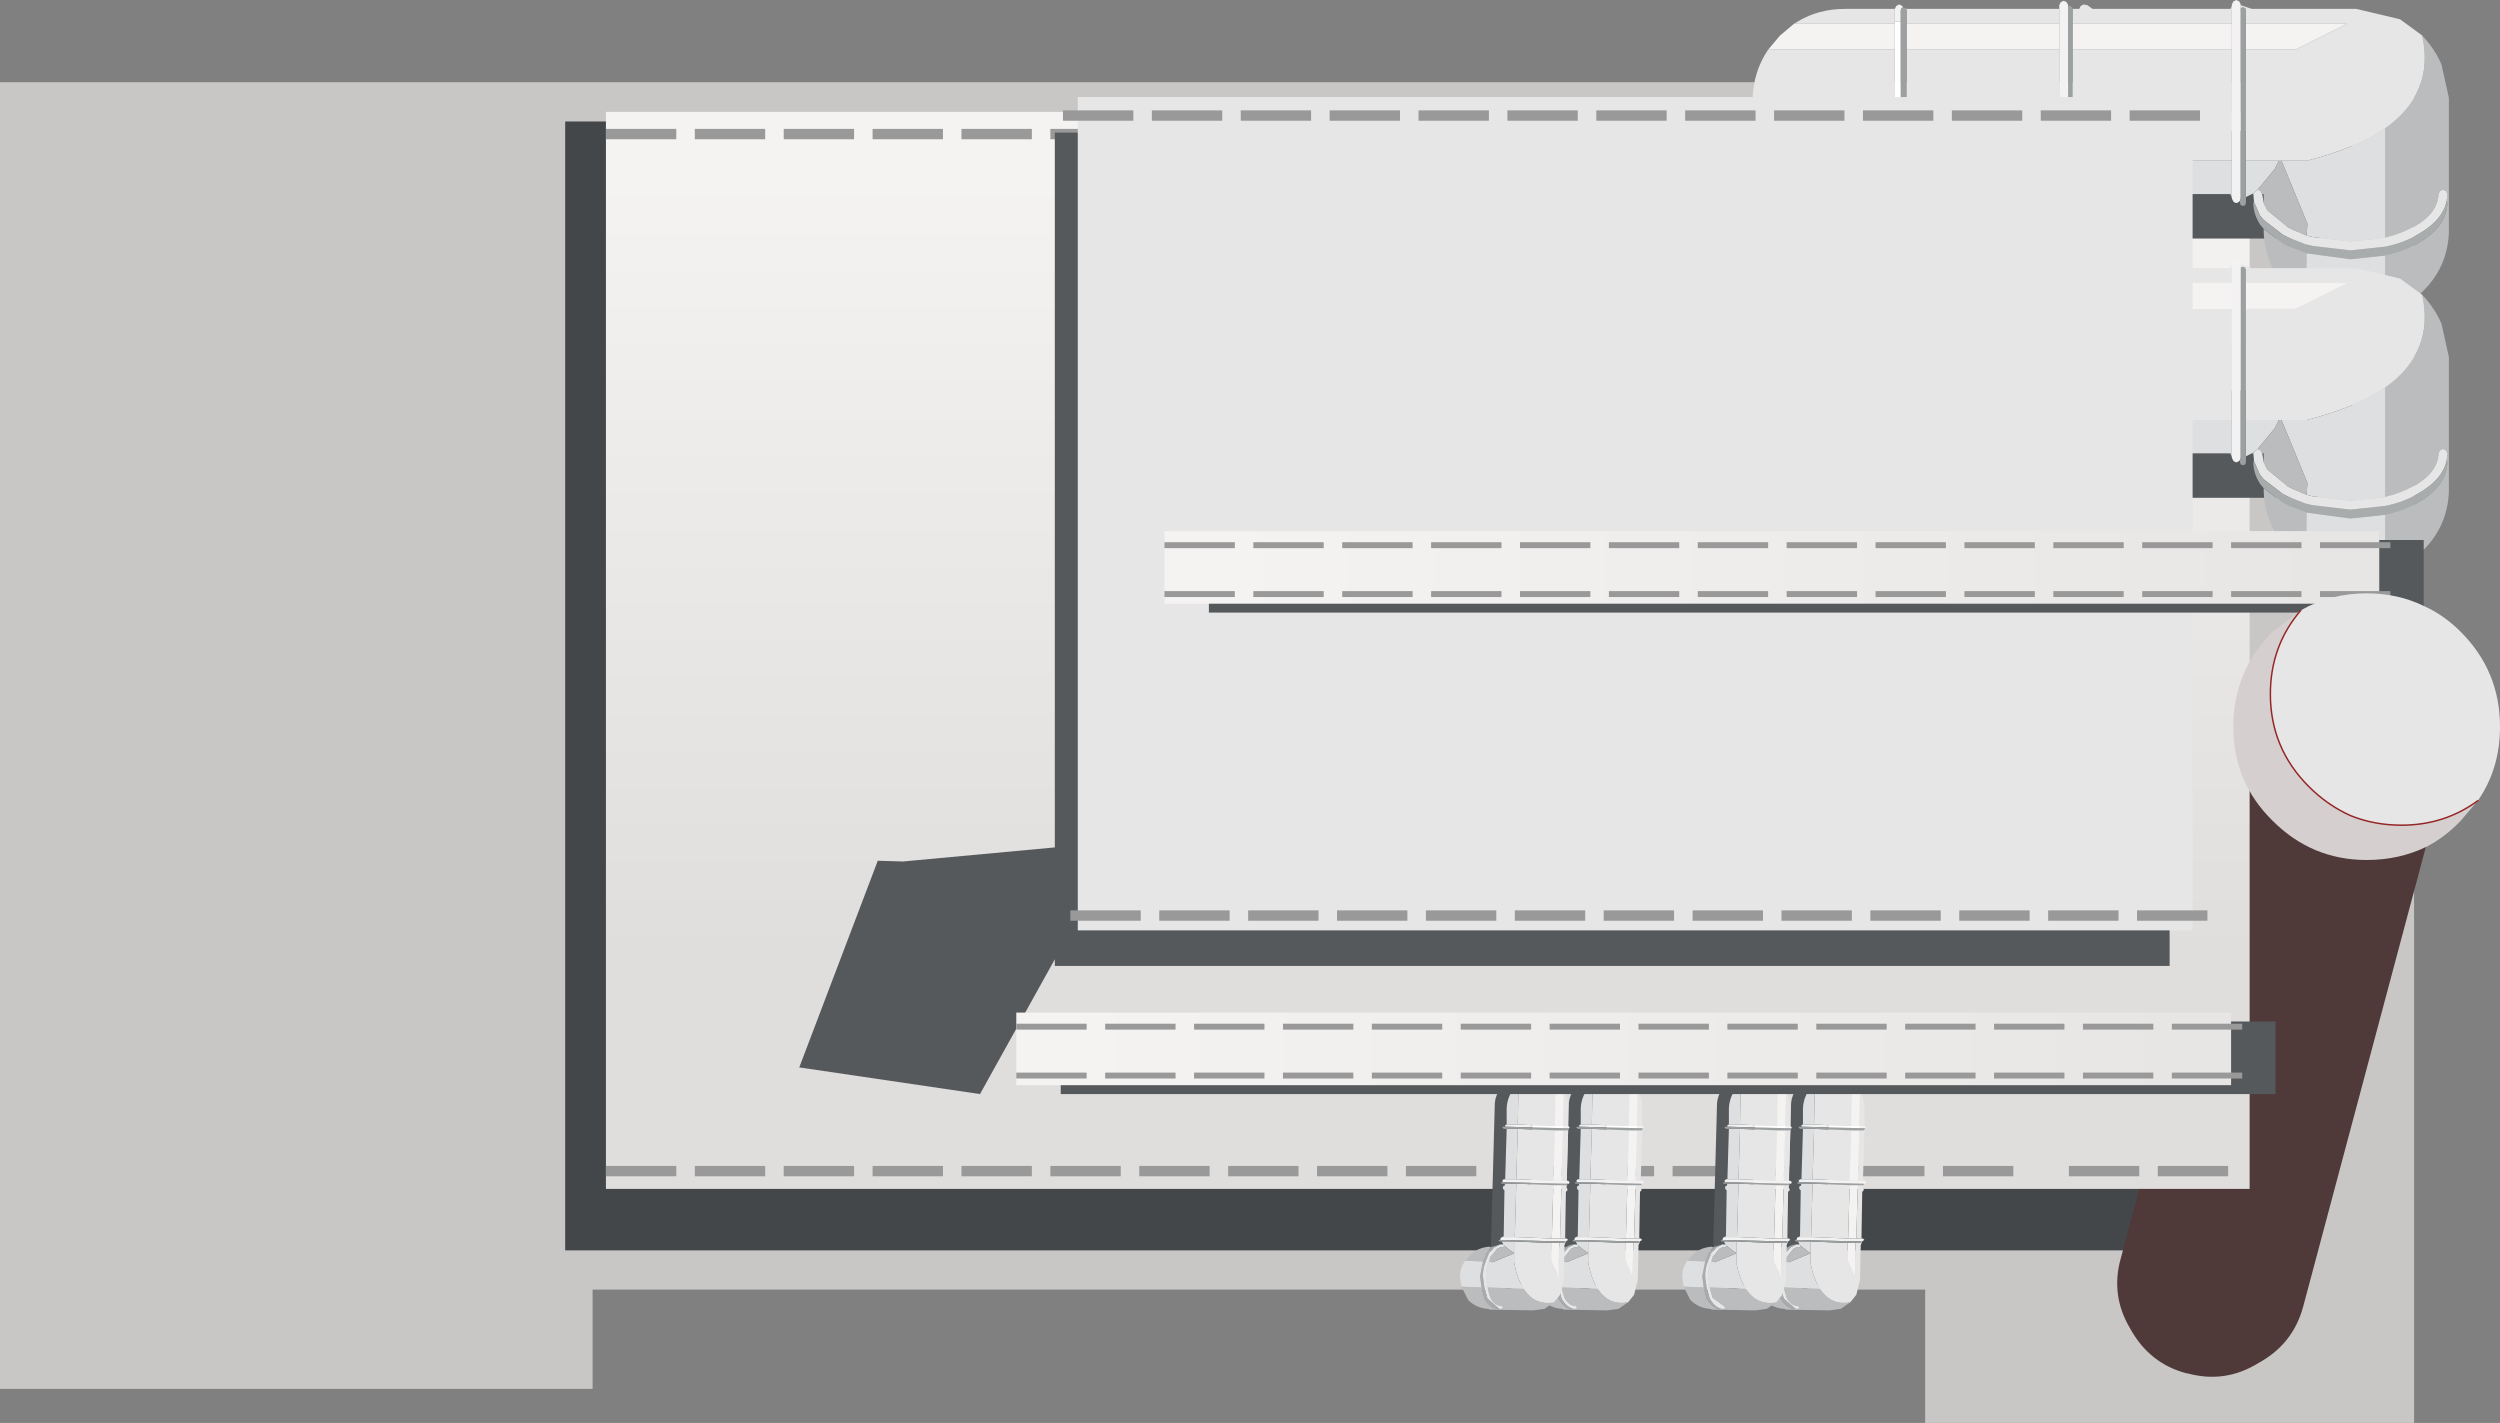 <?xml version="1.0" encoding="UTF-8" standalone="no"?>
<svg xmlns:ffdec="https://www.free-decompiler.com/flash" xmlns:xlink="http://www.w3.org/1999/xlink" ffdec:objectType="shape" height="96.05px" width="168.75px" xmlns="http://www.w3.org/2000/svg">
  <rect width="100%" height="100%" fill="#808080" stroke="none"/>
  <g transform="matrix(1.0, 0.0, 0.0, 1.0, 84.0, 61.25)">
    <path d="M-44.0 25.8 L-44.0 32.5 -84.0 32.5 -84.0 -55.7 78.95 -55.7 78.95 34.8 45.95 34.8 45.95 25.8 -44.0 25.8 M52.65 3.95 Q51.5 2.8 49.85 2.8 48.2 2.8 47.0 3.95 45.85 5.15 45.85 6.8 L45.85 16.7 Q45.85 18.35 47.0 19.5 48.2 20.7 49.85 20.7 51.5 20.7 52.65 19.5 53.85 18.35 53.85 16.7 L53.85 6.8 Q53.85 5.15 52.65 3.95" fill="#c9c6c6" fill-rule="evenodd" stroke="none"/>
    <path d="M52.65 3.95 Q53.85 5.15 53.85 6.8 L53.85 16.7 Q53.85 18.35 52.65 19.5 51.5 20.7 49.85 20.7 48.2 20.7 47.0 19.5 45.85 18.35 45.85 16.7 L45.85 6.8 Q45.85 5.15 47.0 3.95 48.2 2.8 49.85 2.8 51.5 2.8 52.65 3.95" fill="#55595c" fill-rule="evenodd" stroke="none"/>
    <path d="M52.65 3.95 Q51.5 2.8 49.85 2.8 48.2 2.8 47.0 3.95 45.85 5.15 45.85 6.8 L45.85 16.7 Q45.85 18.35 47.0 19.5 48.2 20.7 49.85 20.7 51.5 20.7 52.65 19.5 53.85 18.35 53.85 16.7 L53.85 6.8 Q53.85 5.15 52.65 3.95 Z" fill="none" stroke="#00ff00" stroke-linecap="round" stroke-linejoin="round" stroke-width="0.4"/>
    <path d="M-45.85 -53.05 L63.35 -53.05 63.35 23.15 -45.85 23.15 -45.85 -53.05" fill="#44474a" fill-rule="evenodd" stroke="none"/>
    <path d="M76.05 -14.9 Q78.6 -14.2 79.9 -11.95 81.25 -9.65 80.55 -7.1 L71.45 27.0 Q70.75 29.5 68.45 30.75 66.2 32.15 63.65 31.45 L63.6 31.45 Q61.1 30.8 59.8 28.45 58.45 26.2 59.15 23.7 L68.25 -10.4 Q68.95 -12.95 71.25 -14.25 73.5 -15.55 76.0 -14.9 L76.05 -14.9" fill="#4f3939" fill-rule="evenodd" stroke="none"/>
    <path d="M67.85 -53.7 L67.85 19.0 -43.1 19.0 -43.1 -53.7 67.85 -53.7" fill="url(#gradient0)" fill-rule="evenodd" stroke="none"/>
    <path d="M39.65 18.15 L34.9 18.15 34.9 17.45 39.65 17.45 39.65 18.15" fill="#999999" fill-rule="evenodd" stroke="none"/>
    <path d="M33.65 18.15 L28.9 18.15 28.9 17.45 33.65 17.45 33.65 18.15" fill="#999999" fill-rule="evenodd" stroke="none"/>
    <path d="M27.65 18.15 L22.9 18.15 22.9 17.45 27.65 17.45 27.65 18.15" fill="#999999" fill-rule="evenodd" stroke="none"/>
    <path d="M21.65 18.15 L16.9 18.15 16.9 17.45 21.65 17.45 21.65 18.15" fill="#999999" fill-rule="evenodd" stroke="none"/>
    <path d="M15.65 18.15 L10.9 18.15 10.9 17.45 15.65 17.45 15.65 18.15" fill="#999999" fill-rule="evenodd" stroke="none"/>
    <path d="M9.65 18.15 L4.9 18.15 4.9 17.45 9.65 17.45 9.65 18.15" fill="#999999" fill-rule="evenodd" stroke="none"/>
    <path d="M3.65 18.15 L-1.1 18.15 -1.1 17.45 3.65 17.45 3.65 18.15" fill="#999999" fill-rule="evenodd" stroke="none"/>
    <path d="M-2.35 18.15 L-7.1 18.15 -7.1 17.45 -2.35 17.45 -2.35 18.15" fill="#999999" fill-rule="evenodd" stroke="none"/>
    <path d="M-8.35 18.15 L-13.1 18.15 -13.1 17.45 -8.35 17.45 -8.35 18.15" fill="#999999" fill-rule="evenodd" stroke="none"/>
    <path d="M-14.35 18.15 L-19.1 18.15 -19.1 17.45 -14.35 17.45 -14.35 18.15" fill="#999999" fill-rule="evenodd" stroke="none"/>
    <path d="M-20.35 18.15 L-25.1 18.15 -25.1 17.45 -20.35 17.45 -20.35 18.15" fill="#999999" fill-rule="evenodd" stroke="none"/>
    <path d="M-26.35 18.15 L-31.1 18.15 -31.1 17.45 -26.35 17.45 -26.35 18.15" fill="#999999" fill-rule="evenodd" stroke="none"/>
    <path d="M-32.35 18.15 L-37.1 18.15 -37.1 17.45 -32.35 17.45 -32.35 18.15" fill="#999999" fill-rule="evenodd" stroke="none"/>
    <path d="M-38.35 18.15 L-43.1 18.15 -43.1 17.45 -38.35 17.45 -38.35 18.15" fill="#999999" fill-rule="evenodd" stroke="none"/>
    <path d="M39.65 -51.85 L34.9 -51.85 34.9 -52.55 39.65 -52.55 39.65 -51.85" fill="#999999" fill-rule="evenodd" stroke="none"/>
    <path d="M33.65 -51.85 L28.9 -51.85 28.9 -52.55 33.65 -52.55 33.65 -51.85" fill="#999999" fill-rule="evenodd" stroke="none"/>
    <path d="M27.65 -51.85 L22.9 -51.85 22.9 -52.55 27.65 -52.55 27.65 -51.85" fill="#999999" fill-rule="evenodd" stroke="none"/>
    <path d="M21.65 -51.85 L16.9 -51.85 16.9 -52.55 21.65 -52.55 21.65 -51.85" fill="#999999" fill-rule="evenodd" stroke="none"/>
    <path d="M15.65 -51.85 L10.9 -51.85 10.9 -52.55 15.65 -52.55 15.65 -51.85" fill="#999999" fill-rule="evenodd" stroke="none"/>
    <path d="M9.65 -51.85 L4.9 -51.85 4.9 -52.55 9.65 -52.55 9.65 -51.85" fill="#999999" fill-rule="evenodd" stroke="none"/>
    <path d="M3.65 -51.85 L-1.1 -51.85 -1.1 -52.55 3.65 -52.55 3.65 -51.85" fill="#999999" fill-rule="evenodd" stroke="none"/>
    <path d="M-2.35 -51.85 L-7.1 -51.85 -7.1 -52.55 -2.35 -52.55 -2.35 -51.85" fill="#999999" fill-rule="evenodd" stroke="none"/>
    <path d="M-8.35 -51.85 L-13.1 -51.85 -13.1 -52.55 -8.35 -52.55 -8.35 -51.85" fill="#999999" fill-rule="evenodd" stroke="none"/>
    <path d="M-14.35 -51.85 L-19.1 -51.85 -19.1 -52.55 -14.35 -52.55 -14.35 -51.85" fill="#999999" fill-rule="evenodd" stroke="none"/>
    <path d="M-20.35 -51.85 L-25.1 -51.85 -25.1 -52.55 -20.35 -52.55 -20.35 -51.85" fill="#999999" fill-rule="evenodd" stroke="none"/>
    <path d="M-26.35 -51.85 L-31.1 -51.85 -31.1 -52.55 -26.35 -52.55 -26.35 -51.85" fill="#999999" fill-rule="evenodd" stroke="none"/>
    <path d="M-32.35 -51.85 L-37.1 -51.85 -37.1 -52.55 -32.35 -52.55 -32.35 -51.85" fill="#999999" fill-rule="evenodd" stroke="none"/>
    <path d="M-38.35 -51.85 L-43.1 -51.85 -43.1 -52.55 -38.35 -52.55 -38.35 -51.85" fill="#999999" fill-rule="evenodd" stroke="none"/>
    <path d="M66.4 -51.85 L61.65 -51.85 61.65 -52.55 66.4 -52.55 66.4 -51.85" fill="#999999" fill-rule="evenodd" stroke="none"/>
    <path d="M60.4 -51.85 L55.65 -51.85 55.65 -52.55 60.4 -52.55 60.4 -51.85" fill="#999999" fill-rule="evenodd" stroke="none"/>
    <path d="M51.9 -51.85 L47.15 -51.85 47.15 -52.55 51.9 -52.55 51.9 -51.85" fill="#999999" fill-rule="evenodd" stroke="none"/>
    <path d="M45.9 -51.85 L41.15 -51.85 41.15 -52.55 45.9 -52.55 45.9 -51.85" fill="#999999" fill-rule="evenodd" stroke="none"/>
    <path d="M66.4 18.15 L61.65 18.15 61.65 17.45 66.4 17.45 66.4 18.15" fill="#999999" fill-rule="evenodd" stroke="none"/>
    <path d="M60.4 18.15 L55.65 18.15 55.65 17.45 60.4 17.45 60.4 18.15" fill="#999999" fill-rule="evenodd" stroke="none"/>
    <path d="M51.9 18.15 L47.15 18.15 47.15 17.45 51.9 17.45 51.9 18.15" fill="#999999" fill-rule="evenodd" stroke="none"/>
    <path d="M45.9 18.15 L41.15 18.15 41.15 17.45 45.9 17.45 45.9 18.15" fill="#999999" fill-rule="evenodd" stroke="none"/>
    <path d="M62.45 3.95 L-12.8 3.95 -12.8 3.5 -17.85 12.6 -30.05 10.8 -24.75 -3.15 -23.05 -3.1 -12.8 -4.05 -12.8 -52.3 62.45 -52.3 62.45 3.95" fill="#55595c" fill-rule="evenodd" stroke="none"/>
    <path d="M37.45 -48.8 L37.45 -48.75 Q37.45 -47.25 38.55 -46.2 39.7 -45.15 41.25 -45.15 L72.1 -45.15 Q73.7 -45.15 74.8 -46.2 75.9 -47.25 75.9 -48.75 L75.9 -48.8 Q75.9 -50.3 74.8 -51.35 73.7 -52.4 72.1 -52.4 L41.25 -52.4 Q39.7 -52.4 38.55 -51.35 37.45 -50.3 37.45 -48.8" fill="#55595c" fill-rule="evenodd" stroke="none"/>
    <path d="M68.0 -48.15 L68.1 -48.15 68.1 -48.2 68.0 -48.15" fill="#c0d0e0" fill-rule="evenodd" stroke="none"/>
    <path d="M43.9 -59.65 L43.9 -57.9 43.9 -53.3 44.3 -53.3 44.3 -59.8 43.9 -59.8 43.9 -59.65" fill="#ffffff" fill-rule="evenodd" stroke="none"/>
    <path d="M35.75 -50.4 L36.15 -50.0 Q37.95 -48.15 40.55 -48.15 L43.9 -48.15 43.9 -50.4 35.75 -50.4 M44.7 -48.15 L55.0 -48.15 55.0 -50.4 44.7 -50.4 44.7 -48.15 M55.9 -48.15 L56.35 -48.15 56.35 -48.1 56.45 -47.9 56.65 -47.85 56.9 -47.9 57.25 -48.15 66.55 -48.15 66.65 -47.9 66.65 -50.4 55.9 -50.4 55.9 -48.15 M67.6 -47.95 L68.0 -48.15 68.1 -48.2 68.4 -48.45 69.55 -49.85 69.75 -50.25 69.8 -50.4 67.6 -50.4 67.6 -47.95 M71.65 -40.65 Q73.15 -39.65 75.05 -39.65 L77.0 -39.95 77.0 -44.0 74.65 -43.75 71.7 -44.15 71.65 -40.65 M77.0 -45.2 L77.0 -52.6 Q75.05 -51.25 71.7 -50.4 L70.0 -50.4 71.75 -46.15 71.7 -45.35 72.1 -45.25 74.65 -44.95 77.0 -45.2" fill="#dddfe0" fill-rule="evenodd" stroke="none"/>
    <path d="M68.8 -45.8 L68.8 -45.55 Q68.9 -43.2 70.6 -41.5 L71.65 -40.65 71.7 -44.15 70.5 -44.6 70.1 -44.8 68.8 -45.8 M77.0 -39.95 Q78.35 -40.4 79.45 -41.5 81.2 -43.15 81.3 -45.55 L81.3 -45.9 81.3 -54.4 81.3 -54.65 80.8 -56.9 Q80.35 -57.95 79.5 -58.85 80.35 -55.0 77.0 -52.6 L77.0 -45.2 Q78.05 -45.45 78.95 -45.95 80.55 -46.85 80.6 -48.15 L80.7 -48.35 80.9 -48.45 81.1 -48.35 81.2 -48.15 81.15 -47.7 81.2 -47.55 Q81.15 -45.95 79.25 -44.85 78.25 -44.25 77.0 -44.0 L77.0 -39.95 M68.4 -48.45 L68.6 -48.35 68.7 -48.15 68.8 -48.15 68.8 -47.55 69.05 -47.05 70.4 -45.95 70.35 -45.95 70.75 -45.75 71.7 -45.35 71.75 -46.15 70.0 -50.4 69.8 -50.4 69.75 -50.25 69.55 -49.85 68.4 -48.45" fill="#babcbd" fill-rule="evenodd" stroke="none"/>
    <path d="M43.9 -48.15 L44.0 -47.95 44.2 -47.85 44.3 -47.85 44.3 -53.3 43.9 -53.3 43.9 -50.4 43.9 -48.15 M55.0 -48.15 L55.0 -47.9 55.1 -47.7 55.3 -47.6 55.5 -47.7 55.6 -47.9 55.6 -60.8 55.6 -60.9 55.5 -61.1 55.3 -61.2 55.1 -61.1 55.0 -60.9 55.0 -60.65 55.0 -59.65 55.0 -57.9 55.0 -50.4 55.0 -48.15 M66.65 -47.9 L66.65 -47.85 66.75 -47.65 Q66.85 -47.55 66.95 -47.55 67.05 -47.55 67.15 -47.65 L67.2 -47.7 67.25 -47.85 67.25 -60.7 67.25 -60.9 67.25 -60.95 67.15 -61.15 66.95 -61.25 66.75 -61.15 66.65 -60.95 66.65 -60.85 66.65 -59.65 66.65 -57.9 66.65 -50.4 66.65 -47.9 M44.45 -60.75 L44.4 -60.85 44.2 -60.95 44.0 -60.85 43.9 -60.65 43.9 -59.8 44.3 -59.8 44.3 -60.55 44.35 -60.7 44.45 -60.75" fill="#f2f2f2" fill-rule="evenodd" stroke="none"/>
    <path d="M37.1 -59.65 L43.9 -59.65 43.9 -59.8 43.9 -60.65 40.55 -60.65 Q38.75 -60.65 37.35 -59.8 L37.1 -59.65 M43.9 -57.9 L35.35 -57.9 Q34.3 -56.35 34.3 -54.4 L34.4 -53.3 Q34.65 -51.65 35.75 -50.4 L43.9 -50.4 43.9 -53.3 43.9 -57.9 M68.1 -48.15 L68.15 -47.6 68.55 -46.7 68.8 -46.4 70.1 -45.4 70.5 -45.2 71.65 -44.75 71.7 -44.75 72.1 -44.65 74.65 -44.35 77.0 -44.6 Q78.25 -44.85 79.25 -45.45 80.9 -46.4 81.15 -47.7 L81.2 -48.15 81.1 -48.35 80.9 -48.45 80.7 -48.35 80.6 -48.15 Q80.55 -46.85 78.95 -45.95 78.05 -45.45 77.0 -45.2 L74.65 -44.95 72.1 -45.25 71.7 -45.35 70.75 -45.75 70.35 -45.95 70.4 -45.95 69.05 -47.05 68.8 -47.55 68.7 -48.15 68.6 -48.35 68.4 -48.45 68.1 -48.2 68.1 -48.15 M79.5 -58.85 L78.0 -59.95 75.05 -60.65 68.0 -60.65 67.25 -60.9 67.25 -60.7 67.4 -60.75 67.55 -60.7 67.6 -60.55 67.6 -59.65 74.45 -59.65 70.95 -57.9 67.6 -57.9 67.6 -50.4 69.8 -50.4 70.0 -50.4 71.7 -50.4 Q75.05 -51.25 77.0 -52.6 80.35 -55.0 79.5 -58.85 M66.65 -60.85 L66.55 -60.65 57.25 -60.65 56.9 -60.9 56.65 -60.95 56.45 -60.85 56.35 -60.65 55.9 -60.65 55.9 -59.65 66.65 -59.65 66.65 -60.85 M55.0 -60.65 L44.65 -60.65 44.7 -60.55 44.7 -59.65 55.0 -59.65 55.0 -60.65 M55.9 -57.9 L55.9 -50.4 66.65 -50.4 66.65 -57.9 55.9 -57.9 M44.7 -57.9 L44.7 -50.4 55.0 -50.4 55.0 -57.9 44.7 -57.9" fill="#e6e6e6" fill-rule="evenodd" stroke="none"/>
    <path d="M68.15 -47.6 L68.1 -47.6 68.1 -47.55 Q68.1 -46.8 68.55 -46.1 L68.8 -45.8 70.1 -44.8 70.5 -44.6 71.7 -44.15 74.65 -43.75 77.0 -44.0 Q78.25 -44.25 79.25 -44.85 81.15 -45.95 81.2 -47.55 L81.15 -47.7 Q80.9 -46.4 79.25 -45.45 78.25 -44.85 77.0 -44.6 L74.65 -44.35 72.1 -44.65 71.7 -44.75 71.65 -44.75 70.5 -45.2 70.1 -45.4 68.8 -46.4 68.55 -46.7 68.15 -47.6" fill="#a9acad" fill-rule="evenodd" stroke="none"/>
    <path d="M37.1 -59.65 L36.15 -58.85 35.35 -57.9 43.9 -57.9 43.9 -59.65 37.1 -59.65 M55.9 -59.65 L55.9 -57.9 66.65 -57.9 66.65 -59.65 55.9 -59.65 M55.0 -57.9 L55.0 -59.65 44.7 -59.65 44.7 -57.9 55.0 -57.9 M67.6 -57.9 L70.95 -57.9 74.45 -59.65 67.6 -59.65 67.6 -57.9" fill="#f5f2f2" fill-rule="evenodd" stroke="none"/>
    <path d="M44.3 -47.85 L44.3 -47.55 44.35 -47.4 44.5 -47.35 44.65 -47.4 44.7 -47.55 44.7 -48.15 44.7 -50.4 44.7 -57.9 44.7 -59.65 44.7 -60.55 44.65 -60.65 44.65 -60.7 44.5 -60.75 44.45 -60.75 44.35 -60.7 44.3 -60.55 44.3 -59.8 44.3 -53.3 44.3 -47.85 M55.5 -47.7 L55.5 -47.55 55.55 -47.4 55.7 -47.35 55.85 -47.4 55.9 -47.55 55.9 -48.15 55.9 -50.4 55.9 -57.9 55.9 -59.65 55.9 -60.65 55.85 -60.8 55.7 -60.85 55.6 -60.8 55.6 -47.9 55.5 -47.7 M67.2 -47.7 L67.2 -47.55 67.25 -47.4 67.4 -47.35 67.55 -47.4 67.6 -47.55 67.6 -47.95 67.6 -50.4 67.6 -57.9 67.6 -59.65 67.6 -60.55 67.55 -60.7 67.4 -60.75 67.25 -60.7 67.25 -47.85 67.2 -47.7" fill="#9da0a1" fill-rule="evenodd" stroke="none"/>
    <path d="M37.45 -31.3 L37.45 -31.25 Q37.45 -29.75 38.55 -28.7 39.7 -27.65 41.25 -27.65 L72.1 -27.65 Q73.7 -27.65 74.8 -28.7 75.9 -29.75 75.9 -31.25 L75.9 -31.3 Q75.9 -32.8 74.8 -33.85 73.7 -34.9 72.1 -34.9 L41.25 -34.9 Q39.7 -34.9 38.55 -33.85 37.45 -32.8 37.45 -31.3" fill="#55595c" fill-rule="evenodd" stroke="none"/>
    <path d="M68.0 -30.65 L68.1 -30.65 68.1 -30.7 68.0 -30.65" fill="#c0d0e0" fill-rule="evenodd" stroke="none"/>
    <path d="M43.9 -42.15 L43.9 -40.4 43.9 -35.8 44.3 -35.8 44.3 -42.3 43.9 -42.3 43.9 -42.15" fill="#ffffff" fill-rule="evenodd" stroke="none"/>
    <path d="M35.75 -32.9 L36.15 -32.5 Q37.95 -30.65 40.55 -30.65 L43.9 -30.65 43.9 -32.9 35.75 -32.9 M44.7 -30.65 L55.0 -30.65 55.0 -32.9 44.7 -32.9 44.7 -30.65 M55.9 -30.65 L56.35 -30.65 56.35 -30.6 56.45 -30.4 56.65 -30.35 56.9 -30.4 57.25 -30.65 66.55 -30.65 66.65 -30.4 66.65 -32.9 55.9 -32.9 55.9 -30.65 M67.6 -30.45 L68.0 -30.65 68.1 -30.7 68.4 -30.95 69.55 -32.35 69.75 -32.75 69.8 -32.9 67.6 -32.9 67.6 -30.45 M71.65 -23.15 Q73.15 -22.15 75.05 -22.15 L77.0 -22.45 77.0 -26.5 74.65 -26.25 71.7 -26.65 71.65 -23.15 M77.0 -27.7 L77.0 -35.1 Q75.05 -33.75 71.7 -32.9 L70.0 -32.9 71.75 -28.65 71.7 -27.85 72.1 -27.75 74.65 -27.45 77.0 -27.7" fill="#dddfe0" fill-rule="evenodd" stroke="none"/>
    <path d="M68.8 -28.3 L68.8 -28.05 Q68.9 -25.7 70.6 -24.0 L71.65 -23.15 71.7 -26.65 70.5 -27.1 70.1 -27.3 68.8 -28.3 M77.0 -22.45 Q78.35 -22.9 79.45 -24.0 81.2 -25.65 81.3 -28.05 L81.3 -28.4 81.3 -36.9 81.3 -37.15 80.8 -39.4 Q80.35 -40.45 79.5 -41.35 80.35 -37.5 77.0 -35.1 L77.0 -27.7 Q78.05 -27.95 78.95 -28.45 80.55 -29.35 80.6 -30.65 L80.7 -30.85 80.9 -30.95 81.1 -30.85 81.2 -30.65 81.15 -30.2 81.2 -30.05 Q81.15 -28.45 79.25 -27.35 78.25 -26.75 77.0 -26.5 L77.0 -22.45 M68.4 -30.95 L68.6 -30.85 68.7 -30.65 68.8 -30.65 68.8 -30.05 69.05 -29.55 70.4 -28.45 70.35 -28.45 70.75 -28.25 71.7 -27.85 71.75 -28.65 70.0 -32.9 69.8 -32.9 69.75 -32.75 69.55 -32.35 68.4 -30.95" fill="#babcbd" fill-rule="evenodd" stroke="none"/>
    <path d="M43.9 -30.65 L44.0 -30.45 44.2 -30.35 44.3 -30.35 44.3 -35.8 43.9 -35.8 43.9 -32.9 43.9 -30.65 M55.0 -30.65 L55.0 -30.4 55.1 -30.2 55.3 -30.1 55.5 -30.2 55.6 -30.4 55.6 -43.3 55.6 -43.4 55.5 -43.6 55.3 -43.7 55.1 -43.6 55.0 -43.4 55.0 -43.15 55.0 -42.15 55.0 -40.4 55.0 -32.9 55.0 -30.65 M66.65 -30.4 L66.65 -30.35 66.75 -30.15 Q66.85 -30.05 66.95 -30.05 67.05 -30.05 67.15 -30.15 L67.2 -30.2 67.25 -30.35 67.25 -43.2 67.25 -43.4 67.25 -43.45 67.15 -43.65 66.95 -43.75 66.75 -43.65 66.65 -43.45 66.65 -43.35 66.65 -42.15 66.65 -40.4 66.65 -32.9 66.65 -30.4 M44.45 -43.25 L44.4 -43.35 44.2 -43.45 44.0 -43.35 43.9 -43.15 43.9 -42.3 44.3 -42.3 44.3 -43.05 44.35 -43.2 44.45 -43.25" fill="#f2f2f2" fill-rule="evenodd" stroke="none"/>
    <path d="M37.1 -42.15 L43.9 -42.15 43.9 -42.3 43.9 -43.15 40.55 -43.15 Q38.75 -43.15 37.35 -42.3 L37.1 -42.15 M43.9 -40.4 L35.35 -40.4 Q34.3 -38.85 34.3 -36.9 L34.4 -35.8 Q34.65 -34.15 35.75 -32.9 L43.9 -32.9 43.9 -35.8 43.9 -40.4 M68.1 -30.65 L68.15 -30.1 68.55 -29.2 68.8 -28.9 70.1 -27.9 70.5 -27.7 71.65 -27.25 71.7 -27.25 72.1 -27.15 74.65 -26.85 77.0 -27.1 Q78.25 -27.35 79.25 -27.95 80.9 -28.9 81.15 -30.2 L81.2 -30.65 81.1 -30.85 80.9 -30.95 80.7 -30.85 80.6 -30.65 Q80.55 -29.35 78.95 -28.45 78.05 -27.95 77.0 -27.7 L74.65 -27.45 72.1 -27.75 71.7 -27.85 70.75 -28.25 70.35 -28.45 70.4 -28.45 69.05 -29.55 68.8 -30.05 68.7 -30.65 68.6 -30.85 68.4 -30.95 68.1 -30.7 68.1 -30.65 M79.5 -41.35 L78.0 -42.45 75.05 -43.15 68.0 -43.15 67.25 -43.4 67.25 -43.2 67.4 -43.25 67.55 -43.2 67.6 -43.05 67.6 -42.15 74.45 -42.15 70.95 -40.4 67.6 -40.4 67.6 -32.9 69.8 -32.9 70.0 -32.9 71.7 -32.9 Q75.05 -33.75 77.0 -35.1 80.35 -37.5 79.5 -41.35 M66.65 -43.35 L66.55 -43.15 57.25 -43.15 56.9 -43.4 56.65 -43.45 56.45 -43.35 56.35 -43.15 55.9 -43.15 55.9 -42.15 66.65 -42.15 66.65 -43.35 M55.0 -43.15 L44.65 -43.15 44.7 -43.05 44.7 -42.15 55.0 -42.15 55.0 -43.15 M55.9 -40.4 L55.9 -32.9 66.65 -32.9 66.65 -40.4 55.9 -40.4 M44.7 -40.4 L44.7 -32.9 55.0 -32.9 55.0 -40.4 44.7 -40.4" fill="#e6e6e6" fill-rule="evenodd" stroke="none"/>
    <path d="M68.15 -30.1 L68.1 -30.1 68.1 -30.05 Q68.1 -29.3 68.55 -28.6 L68.8 -28.3 70.1 -27.3 70.5 -27.1 71.7 -26.65 74.65 -26.25 77.0 -26.5 Q78.25 -26.75 79.25 -27.35 81.15 -28.45 81.2 -30.05 L81.15 -30.2 Q80.9 -28.9 79.25 -27.95 78.25 -27.35 77.0 -27.1 L74.65 -26.85 72.1 -27.15 71.7 -27.25 71.65 -27.25 70.5 -27.7 70.1 -27.9 68.8 -28.9 68.55 -29.2 68.15 -30.1" fill="#a9acad" fill-rule="evenodd" stroke="none"/>
    <path d="M37.1 -42.15 L36.15 -41.35 35.35 -40.4 43.9 -40.4 43.9 -42.15 37.1 -42.15 M55.9 -42.15 L55.9 -40.4 66.65 -40.4 66.65 -42.15 55.9 -42.15 M55.0 -40.4 L55.0 -42.15 44.7 -42.15 44.7 -40.4 55.0 -40.4 M67.6 -40.4 L70.95 -40.4 74.45 -42.15 67.6 -42.15 67.6 -40.4" fill="#f5f2f2" fill-rule="evenodd" stroke="none"/>
    <path d="M44.3 -30.35 L44.3 -30.05 44.35 -29.9 44.5 -29.85 44.65 -29.9 44.7 -30.05 44.7 -30.65 44.7 -32.9 44.7 -40.4 44.7 -42.15 44.7 -43.05 44.65 -43.15 44.65 -43.2 44.5 -43.25 44.45 -43.25 44.35 -43.2 44.3 -43.05 44.3 -42.3 44.3 -35.8 44.3 -30.35 M55.5 -30.2 L55.5 -30.05 55.55 -29.9 55.7 -29.85 55.85 -29.9 55.9 -30.05 55.9 -30.65 55.9 -32.9 55.9 -40.4 55.9 -42.15 55.9 -43.15 55.85 -43.3 55.7 -43.35 55.6 -43.3 55.6 -30.4 55.5 -30.2 M67.2 -30.2 L67.2 -30.05 67.25 -29.9 67.4 -29.85 67.55 -29.9 67.6 -30.05 67.6 -30.45 67.6 -32.9 67.6 -40.4 67.6 -42.15 67.6 -43.05 67.55 -43.2 67.4 -43.25 67.25 -43.2 67.25 -30.35 67.2 -30.2" fill="#9da0a1" fill-rule="evenodd" stroke="none"/>
    <path d="M64.0 1.55 L-11.25 1.55 -11.25 -54.7 64.0 -54.7 64.0 1.55" fill="#e6e6e6" fill-rule="evenodd" stroke="none"/>
    <path d="M65.0 0.9 L60.25 0.9 60.25 0.2 65.0 0.2 65.0 0.9" fill="#999999" fill-rule="evenodd" stroke="none"/>
    <path d="M59.0 0.9 L54.25 0.9 54.25 0.2 59.0 0.2 59.0 0.9" fill="#999999" fill-rule="evenodd" stroke="none"/>
    <path d="M53.0 0.9 L48.25 0.9 48.25 0.2 53.0 0.2 53.0 0.9" fill="#999999" fill-rule="evenodd" stroke="none"/>
    <path d="M47.0 0.9 L42.25 0.9 42.25 0.2 47.0 0.2 47.0 0.9" fill="#999999" fill-rule="evenodd" stroke="none"/>
    <path d="M41.0 0.9 L36.25 0.9 36.25 0.2 41.0 0.2 41.0 0.9" fill="#999999" fill-rule="evenodd" stroke="none"/>
    <path d="M35.0 0.9 L30.25 0.9 30.25 0.2 35.0 0.2 35.0 0.9" fill="#999999" fill-rule="evenodd" stroke="none"/>
    <path d="M29.0 0.9 L24.25 0.9 24.25 0.2 29.0 0.2 29.0 0.9" fill="#999999" fill-rule="evenodd" stroke="none"/>
    <path d="M23.0 0.9 L18.25 0.9 18.25 0.2 23.0 0.2 23.0 0.9" fill="#999999" fill-rule="evenodd" stroke="none"/>
    <path d="M17.0 0.9 L12.25 0.9 12.25 0.2 17.0 0.2 17.0 0.9" fill="#999999" fill-rule="evenodd" stroke="none"/>
    <path d="M11.0 0.9 L6.25 0.9 6.25 0.2 11.0 0.2 11.0 0.9" fill="#999999" fill-rule="evenodd" stroke="none"/>
    <path d="M5.0 0.9 L0.25 0.9 0.25 0.2 5.0 0.2 5.0 0.9" fill="#999999" fill-rule="evenodd" stroke="none"/>
    <path d="M-1.0 0.9 L-5.75 0.9 -5.75 0.2 -1.0 0.2 -1.0 0.9" fill="#999999" fill-rule="evenodd" stroke="none"/>
    <path d="M-7.0 0.9 L-11.75 0.9 -11.75 0.2 -7.0 0.2 -7.0 0.9" fill="#999999" fill-rule="evenodd" stroke="none"/>
    <path d="M64.5 -53.1 L59.75 -53.1 59.75 -53.8 64.5 -53.8 64.5 -53.1" fill="#999999" fill-rule="evenodd" stroke="none"/>
    <path d="M58.5 -53.1 L53.75 -53.1 53.75 -53.8 58.5 -53.8 58.5 -53.1" fill="#999999" fill-rule="evenodd" stroke="none"/>
    <path d="M52.5 -53.1 L47.75 -53.1 47.75 -53.8 52.5 -53.8 52.5 -53.1" fill="#999999" fill-rule="evenodd" stroke="none"/>
    <path d="M46.5 -53.1 L41.75 -53.1 41.75 -53.8 46.5 -53.8 46.5 -53.1" fill="#999999" fill-rule="evenodd" stroke="none"/>
    <path d="M40.5 -53.1 L35.75 -53.1 35.75 -53.8 40.5 -53.8 40.5 -53.1" fill="#999999" fill-rule="evenodd" stroke="none"/>
    <path d="M34.5 -53.1 L29.75 -53.1 29.75 -53.8 34.5 -53.8 34.5 -53.1" fill="#999999" fill-rule="evenodd" stroke="none"/>
    <path d="M28.5 -53.1 L23.75 -53.1 23.75 -53.8 28.5 -53.8 28.5 -53.1" fill="#999999" fill-rule="evenodd" stroke="none"/>
    <path d="M22.5 -53.1 L17.75 -53.1 17.75 -53.8 22.5 -53.8 22.5 -53.1" fill="#999999" fill-rule="evenodd" stroke="none"/>
    <path d="M16.5 -53.1 L11.75 -53.1 11.75 -53.8 16.5 -53.8 16.5 -53.1" fill="#999999" fill-rule="evenodd" stroke="none"/>
    <path d="M10.5 -53.1 L5.75 -53.1 5.75 -53.8 10.5 -53.8 10.5 -53.1" fill="#999999" fill-rule="evenodd" stroke="none"/>
    <path d="M4.5 -53.1 L-0.25 -53.1 -0.25 -53.8 4.5 -53.8 4.5 -53.1" fill="#999999" fill-rule="evenodd" stroke="none"/>
    <path d="M-1.5 -53.1 L-6.25 -53.1 -6.25 -53.8 -1.5 -53.8 -1.5 -53.1" fill="#999999" fill-rule="evenodd" stroke="none"/>
    <path d="M-7.5 -53.1 L-12.25 -53.1 -12.25 -53.8 -7.5 -53.8 -7.5 -53.1" fill="#999999" fill-rule="evenodd" stroke="none"/>
    <path d="M-2.4 -24.8 L79.6 -24.8 79.6 -19.9 -2.4 -19.9 -2.4 -24.8" fill="#55595c" fill-rule="evenodd" stroke="none"/>
    <path d="M-5.4 -25.4 L76.6 -25.4 76.6 -20.5 -5.4 -20.5 -5.4 -25.4" fill="url(#gradient1)" fill-rule="evenodd" stroke="none"/>
    <path d="M-5.4 -24.65 L-0.65 -24.65 -0.65 -24.25 -5.4 -24.25 -5.4 -24.65" fill="#999999" fill-rule="evenodd" stroke="none"/>
    <path d="M0.6 -24.65 L5.35 -24.65 5.35 -24.25 0.6 -24.25 0.6 -24.65" fill="#999999" fill-rule="evenodd" stroke="none"/>
    <path d="M6.6 -24.65 L11.35 -24.65 11.35 -24.25 6.6 -24.25 6.6 -24.65" fill="#999999" fill-rule="evenodd" stroke="none"/>
    <path d="M12.6 -24.65 L17.35 -24.65 17.35 -24.25 12.6 -24.25 12.6 -24.65" fill="#999999" fill-rule="evenodd" stroke="none"/>
    <path d="M18.6 -24.65 L23.35 -24.65 23.35 -24.25 18.6 -24.25 18.6 -24.65" fill="#999999" fill-rule="evenodd" stroke="none"/>
    <path d="M24.6 -24.65 L29.35 -24.65 29.35 -24.25 24.6 -24.25 24.6 -24.65" fill="#999999" fill-rule="evenodd" stroke="none"/>
    <path d="M30.6 -24.65 L35.35 -24.65 35.35 -24.25 30.6 -24.25 30.6 -24.65" fill="#999999" fill-rule="evenodd" stroke="none"/>
    <path d="M36.6 -24.65 L41.35 -24.65 41.35 -24.25 36.6 -24.25 36.6 -24.65" fill="#999999" fill-rule="evenodd" stroke="none"/>
    <path d="M42.6 -24.65 L47.35 -24.65 47.35 -24.25 42.6 -24.25 42.6 -24.65" fill="#999999" fill-rule="evenodd" stroke="none"/>
    <path d="M48.6 -24.65 L53.35 -24.65 53.35 -24.25 48.6 -24.25 48.6 -24.65" fill="#999999" fill-rule="evenodd" stroke="none"/>
    <path d="M54.6 -24.65 L59.35 -24.65 59.35 -24.25 54.6 -24.25 54.6 -24.65" fill="#999999" fill-rule="evenodd" stroke="none"/>
    <path d="M60.6 -24.65 L65.35 -24.65 65.35 -24.25 60.6 -24.25 60.6 -24.65" fill="#999999" fill-rule="evenodd" stroke="none"/>
    <path d="M66.6 -24.65 L71.35 -24.65 71.35 -24.25 66.6 -24.25 66.6 -24.65" fill="#999999" fill-rule="evenodd" stroke="none"/>
    <path d="M72.6 -24.65 L77.35 -24.65 77.35 -24.25 72.6 -24.25 72.6 -24.65" fill="#999999" fill-rule="evenodd" stroke="none"/>
    <path d="M-5.4 -21.35 L-0.65 -21.35 -0.65 -20.95 -5.4 -20.95 -5.4 -21.35" fill="#999999" fill-rule="evenodd" stroke="none"/>
    <path d="M0.6 -21.35 L5.35 -21.35 5.35 -20.95 0.6 -20.95 0.6 -21.35" fill="#999999" fill-rule="evenodd" stroke="none"/>
    <path d="M6.6 -21.35 L11.35 -21.35 11.35 -20.95 6.6 -20.95 6.6 -21.35" fill="#999999" fill-rule="evenodd" stroke="none"/>
    <path d="M12.6 -21.35 L17.35 -21.35 17.35 -20.95 12.6 -20.95 12.6 -21.35" fill="#999999" fill-rule="evenodd" stroke="none"/>
    <path d="M18.6 -21.35 L23.35 -21.35 23.35 -20.95 18.6 -20.95 18.6 -21.35" fill="#999999" fill-rule="evenodd" stroke="none"/>
    <path d="M24.6 -21.35 L29.35 -21.35 29.35 -20.95 24.6 -20.95 24.6 -21.35" fill="#999999" fill-rule="evenodd" stroke="none"/>
    <path d="M30.6 -21.35 L35.35 -21.35 35.35 -20.95 30.6 -20.95 30.6 -21.35" fill="#999999" fill-rule="evenodd" stroke="none"/>
    <path d="M36.6 -21.35 L41.35 -21.35 41.35 -20.95 36.6 -20.95 36.6 -21.35" fill="#999999" fill-rule="evenodd" stroke="none"/>
    <path d="M42.6 -21.35 L47.35 -21.35 47.35 -20.95 42.6 -20.95 42.6 -21.35" fill="#999999" fill-rule="evenodd" stroke="none"/>
    <path d="M48.6 -21.35 L53.35 -21.35 53.35 -20.95 48.6 -20.95 48.6 -21.35" fill="#999999" fill-rule="evenodd" stroke="none"/>
    <path d="M54.6 -21.35 L59.35 -21.35 59.35 -20.95 54.6 -20.95 54.6 -21.35" fill="#999999" fill-rule="evenodd" stroke="none"/>
    <path d="M60.6 -21.35 L65.35 -21.35 65.35 -20.95 60.6 -20.95 60.6 -21.35" fill="#999999" fill-rule="evenodd" stroke="none"/>
    <path d="M66.6 -21.35 L71.35 -21.35 71.35 -20.95 66.6 -20.95 66.6 -21.35" fill="#999999" fill-rule="evenodd" stroke="none"/>
    <path d="M72.6 -21.35 L77.35 -21.35 77.35 -20.95 72.6 -20.95 72.6 -21.35" fill="#999999" fill-rule="evenodd" stroke="none"/>
    <path d="M71.3 -20.05 Q73.3 -21.2 75.75 -21.2 77.85 -21.2 79.6 -20.35 80.95 -19.75 82.1 -18.6 84.75 -15.95 84.75 -12.2 84.75 -9.35 83.25 -7.2 81.0 -5.55 78.1 -5.55 76.25 -5.55 74.65 -6.2 73.1 -6.9 71.85 -8.15 69.25 -10.75 69.25 -14.4 69.25 -17.65 71.3 -20.05" fill="#e6e6e6" fill-rule="evenodd" stroke="none"/>
    <path d="M83.25 -7.2 L82.1 -5.85 Q81.05 -4.75 79.8 -4.1 77.95 -3.2 75.75 -3.2 72.05 -3.2 69.4 -5.85 66.75 -8.45 66.75 -12.2 66.75 -15.95 69.4 -18.6 L71.3 -20.05 Q69.25 -17.65 69.25 -14.4 69.25 -10.75 71.85 -8.15 73.1 -6.9 74.65 -6.2 76.25 -5.55 78.1 -5.55 81.0 -5.55 83.25 -7.2" fill="#d6cfcf" fill-rule="evenodd" stroke="none"/>
    <path d="M71.3 -20.05 Q69.25 -17.65 69.25 -14.4 69.25 -10.75 71.85 -8.15 73.1 -6.9 74.65 -6.2 76.25 -5.55 78.1 -5.55 81.0 -5.55 83.25 -7.2" fill="none" stroke="#962525" stroke-linecap="round" stroke-linejoin="round" stroke-width="0.1"/>
    <path d="M37.9 25.75 Q37.35 25.75 36.95 25.35 36.6 24.95 36.6 24.35 L36.9 13.2 Q36.95 12.65 37.3 12.2 37.7 11.8 38.25 11.8 38.8 11.85 39.2 12.25 39.55 12.7 39.5 13.25 L39.2 24.4 Q39.2 25.0 38.85 25.4 L37.9 25.75" fill="#55595c" fill-rule="evenodd" stroke="none"/>
    <path d="M37.45 22.7 L37.45 22.75 37.45 22.7" fill="#c0d0e0" fill-rule="evenodd" stroke="none"/>
    <path d="M41.5 14.75 L40.95 14.75 39.4 14.7 39.4 14.85 41.55 14.9 41.55 14.75 41.5 14.75" fill="#ffffff" fill-rule="evenodd" stroke="none"/>
    <path d="M38.5 11.95 L38.35 12.05 Q37.75 12.65 37.7 13.55 L37.7 14.65 38.45 14.65 38.5 11.95 M37.7 14.95 L37.6 18.35 38.35 18.35 38.45 14.95 37.7 14.95 M37.6 18.65 L37.55 18.8 37.5 18.8 37.45 18.85 37.45 18.9 37.45 19.0 37.55 19.1 37.5 22.2 37.4 22.25 38.25 22.25 38.35 18.65 37.6 18.65 M37.35 22.55 L37.45 22.7 37.45 22.75 37.55 22.85 38.0 23.2 38.15 23.3 38.2 23.3 38.2 22.55 37.35 22.55 M34.9 23.85 Q34.55 24.3 34.55 24.95 L34.65 25.6 36.0 25.65 35.9 24.9 36.1 23.9 34.9 23.85 M36.4 25.65 L38.85 25.75 Q38.4 25.05 38.2 23.95 L38.2 23.35 36.75 23.95 36.5 23.9 36.45 24.0 Q36.3 24.4 36.3 24.9 L36.4 25.65" fill="#dddfe0" fill-rule="evenodd" stroke="none"/>
    <path d="M36.65 22.95 L36.55 22.9 Q35.75 22.95 35.2 23.5 L34.9 23.85 36.1 23.9 36.25 23.5 36.3 23.35 36.65 22.95 M34.65 25.6 L35.1 26.5 Q35.65 27.05 36.45 27.1 L36.55 27.15 39.4 27.2 39.5 27.2 40.25 27.1 40.9 26.65 Q39.6 26.9 38.85 25.75 L36.4 25.65 36.6 26.35 Q36.9 26.9 37.35 26.9 L37.4 26.95 37.45 27.0 37.4 27.1 37.35 27.1 37.2 27.1 37.15 27.1 Q36.6 27.1 36.2 26.4 L36.0 25.65 34.65 25.6 M37.55 22.85 L37.5 22.9 37.45 22.95 37.25 22.95 37.05 23.05 36.7 23.5 36.6 23.55 36.5 23.9 36.75 23.95 38.2 23.35 38.2 23.3 38.15 23.3 38.0 23.2 37.55 22.85" fill="#babcbd" fill-rule="evenodd" stroke="none"/>
    <path d="M37.7 14.65 L37.6 14.7 37.6 14.75 37.6 14.8 39.4 14.85 39.4 14.7 38.45 14.65 37.7 14.65 M37.6 18.35 L37.5 18.35 37.45 18.4 37.4 18.45 37.45 18.55 37.5 18.55 41.8 18.65 41.85 18.65 41.9 18.65 41.95 18.55 41.9 18.5 41.85 18.45 41.75 18.45 41.4 18.45 40.85 18.45 38.35 18.35 37.6 18.35 M37.4 22.25 L37.3 22.3 37.3 22.35 37.25 22.4 37.3 22.45 37.35 22.45 41.6 22.55 41.7 22.55 41.75 22.5 41.85 22.45 41.8 22.4 41.75 22.35 41.7 22.35 41.3 22.35 40.75 22.35 38.25 22.25 37.4 22.25 M41.9 14.95 L41.95 14.85 41.9 14.8 41.85 14.75 41.55 14.75 41.55 14.9 41.8 14.9 41.85 14.9 41.9 14.95" fill="#f2f2f2" fill-rule="evenodd" stroke="none"/>
    <path d="M41.55 12.5 L41.5 14.75 41.55 14.75 41.85 14.75 41.85 13.65 Q41.9 13.05 41.6 12.55 L41.55 12.5 M40.95 14.75 L41.0 11.9 Q40.45 11.5 39.8 11.5 L39.45 11.55 Q38.9 11.6 38.5 11.95 L38.45 14.65 39.4 14.7 40.95 14.75 M37.45 22.75 L37.25 22.75 36.95 22.9 36.85 22.95 36.5 23.35 36.45 23.5 36.3 23.85 36.3 23.9 36.25 24.0 Q36.1 24.4 36.1 24.9 L36.2 25.65 36.4 26.4 37.2 27.1 37.35 27.1 37.4 27.1 37.45 27.0 37.4 26.95 37.35 26.9 Q36.9 26.9 36.6 26.35 L36.4 25.65 36.3 24.9 Q36.3 24.4 36.45 24.0 L36.5 23.9 36.6 23.55 36.7 23.5 37.05 23.05 37.25 22.95 37.45 22.95 37.5 22.9 37.55 22.85 37.45 22.75 M40.9 26.65 L41.3 26.15 41.55 25.15 41.6 22.8 41.7 22.55 41.6 22.55 41.65 22.6 41.6 22.65 41.55 22.65 41.25 22.65 41.2 24.95 40.7 23.8 40.7 22.65 38.2 22.55 38.2 23.3 38.2 23.35 38.2 23.95 Q38.4 25.05 38.85 25.75 39.6 26.9 40.9 26.65 M41.7 22.35 L41.65 22.3 41.7 19.2 41.8 19.1 41.8 19.0 41.75 18.95 41.7 18.9 41.75 18.75 41.4 18.75 41.3 22.35 41.7 22.35 M41.75 18.45 L41.85 15.0 41.8 15.05 41.5 15.05 41.4 18.45 41.75 18.45 M40.85 18.75 L38.35 18.65 38.25 22.25 40.75 22.35 40.85 18.75 M40.95 15.05 L38.45 14.95 38.35 18.35 40.85 18.45 40.95 15.05" fill="#e6e6e6" fill-rule="evenodd" stroke="none"/>
    <path d="M37.25 22.75 Q37.0 22.75 36.75 22.9 L36.65 22.95 36.3 23.35 36.25 23.5 36.1 23.9 35.9 24.9 36.0 25.65 36.2 26.4 Q36.6 27.1 37.15 27.1 L37.2 27.1 36.4 26.4 36.2 25.65 36.1 24.9 Q36.1 24.4 36.25 24.0 L36.3 23.9 36.3 23.85 36.45 23.5 36.5 23.35 36.85 22.95 36.95 22.9 37.25 22.75" fill="#a9acad" fill-rule="evenodd" stroke="none"/>
    <path d="M41.55 12.5 L41.3 12.15 41.0 11.9 40.95 14.75 41.5 14.75 41.55 12.5 M41.4 18.75 L40.85 18.75 40.75 22.35 41.3 22.35 41.4 18.75 M40.85 18.45 L41.4 18.45 41.5 15.05 40.95 15.05 40.85 18.45 M40.7 22.65 L40.7 23.8 41.2 24.95 41.25 22.65 40.7 22.65" fill="#f5f2f2" fill-rule="evenodd" stroke="none"/>
    <path d="M37.6 14.8 L37.5 14.8 37.45 14.8 37.4 14.85 37.45 14.9 37.5 14.95 37.7 14.95 38.45 14.95 40.95 15.05 41.5 15.05 41.8 15.05 41.85 15.0 41.9 14.95 41.85 14.9 41.8 14.9 41.55 14.9 39.4 14.85 37.6 14.8 M37.45 18.55 L37.4 18.55 37.35 18.55 37.3 18.6 37.35 18.65 37.4 18.65 37.6 18.65 38.35 18.65 40.85 18.75 41.4 18.75 41.75 18.75 41.8 18.75 41.8 18.7 41.8 18.65 37.5 18.55 37.45 18.55 M37.3 22.45 L37.25 22.45 37.2 22.45 37.15 22.5 37.2 22.55 37.25 22.55 37.35 22.55 38.2 22.55 40.7 22.65 41.25 22.65 41.55 22.65 41.6 22.65 41.65 22.6 41.6 22.55 37.35 22.45 37.3 22.45" fill="#9da0a1" fill-rule="evenodd" stroke="none"/>
    <path d="M32.9 25.75 Q32.35 25.75 31.95 25.35 31.6 24.95 31.6 24.35 L31.9 13.2 Q31.95 12.65 32.3 12.2 32.7 11.8 33.25 11.8 33.8 11.85 34.2 12.25 34.55 12.7 34.5 13.25 L34.2 24.4 Q34.2 25.0 33.85 25.4 33.45 25.8 32.9 25.75" fill="#55595c" fill-rule="evenodd" stroke="none"/>
    <path d="M32.45 22.7 L32.45 22.75 32.45 22.7" fill="#c0d0e0" fill-rule="evenodd" stroke="none"/>
    <path d="M36.5 14.75 L35.95 14.75 34.4 14.7 34.4 14.85 36.55 14.9 36.55 14.75 36.5 14.75" fill="#ffffff" fill-rule="evenodd" stroke="none"/>
    <path d="M33.5 11.95 L33.35 12.05 Q32.75 12.65 32.7 13.55 L32.7 14.65 33.45 14.65 33.5 11.95 M32.7 14.95 L32.6 18.35 33.35 18.35 33.45 14.95 32.7 14.95 M32.6 18.65 L32.55 18.8 32.5 18.8 32.45 18.85 32.45 18.9 32.45 19.0 32.55 19.1 32.5 22.2 32.4 22.25 33.25 22.25 33.35 18.65 32.6 18.65 M32.35 22.55 L32.45 22.7 32.45 22.75 32.55 22.85 33.0 23.2 33.15 23.3 33.2 23.3 33.2 22.55 32.35 22.55 M29.9 23.85 Q29.55 24.3 29.55 24.95 L29.65 25.6 31.0 25.65 30.9 24.9 31.1 23.9 29.9 23.85 M31.4 25.65 L33.85 25.75 Q33.4 25.05 33.2 23.95 L33.2 23.35 31.75 23.95 31.5 23.9 31.45 24.0 Q31.3 24.4 31.3 24.9 L31.4 25.65" fill="#dddfe0" fill-rule="evenodd" stroke="none"/>
    <path d="M31.65 22.95 L31.55 22.9 Q30.75 22.95 30.2 23.5 L29.9 23.85 31.1 23.9 31.25 23.5 31.3 23.35 31.65 22.95 M29.65 25.6 L30.1 26.5 Q30.65 27.05 31.45 27.1 L31.55 27.15 34.4 27.2 34.5 27.2 35.25 27.1 35.9 26.65 Q34.6 26.9 33.85 25.75 L31.4 25.65 31.6 26.35 32.35 26.9 32.4 26.95 32.45 27.0 32.4 27.1 32.35 27.1 32.2 27.1 32.15 27.1 Q31.6 27.1 31.2 26.4 L31.0 25.65 29.65 25.6 M32.55 22.85 L32.5 22.9 32.45 22.95 32.25 22.95 32.05 23.05 31.7 23.5 31.6 23.55 31.5 23.9 31.75 23.95 33.2 23.35 33.2 23.3 33.15 23.3 33.0 23.2 32.55 22.85" fill="#babcbd" fill-rule="evenodd" stroke="none"/>
    <path d="M32.7 14.65 L32.6 14.7 32.6 14.75 32.6 14.8 34.4 14.85 34.4 14.7 33.45 14.65 32.7 14.65 M32.6 18.35 L32.5 18.35 32.45 18.4 32.4 18.45 32.45 18.55 32.5 18.55 36.8 18.65 36.85 18.65 36.9 18.65 36.95 18.55 36.9 18.5 36.85 18.45 36.75 18.45 36.4 18.45 35.85 18.45 33.35 18.35 32.6 18.35 M32.4 22.25 L32.3 22.3 32.3 22.35 32.25 22.4 32.3 22.45 32.35 22.45 36.6 22.55 36.7 22.55 36.75 22.5 36.85 22.45 36.8 22.4 36.75 22.35 36.7 22.35 36.3 22.35 35.75 22.35 33.25 22.25 32.4 22.25 M36.9 14.95 L36.95 14.85 36.9 14.8 36.85 14.75 36.55 14.75 36.55 14.9 36.8 14.9 36.85 14.9 36.9 14.95" fill="#f2f2f2" fill-rule="evenodd" stroke="none"/>
    <path d="M36.55 12.5 L36.5 14.75 36.55 14.75 36.85 14.75 36.85 13.65 Q36.9 13.05 36.6 12.55 L36.55 12.5 M35.95 14.75 L36.0 11.9 Q35.45 11.5 34.8 11.5 L34.45 11.55 Q33.9 11.6 33.5 11.95 L33.45 14.65 34.4 14.7 35.95 14.75 M32.45 22.75 L32.25 22.75 31.95 22.9 31.85 22.95 31.5 23.35 31.45 23.5 31.3 23.85 31.3 23.9 31.25 24.0 Q31.1 24.4 31.1 24.9 L31.2 25.65 31.4 26.4 Q31.75 27.0 32.2 27.1 L32.35 27.1 32.4 27.1 32.45 27.0 32.4 26.95 32.35 26.9 31.6 26.35 31.4 25.65 31.3 24.9 Q31.3 24.4 31.45 24.0 L31.5 23.9 31.6 23.55 31.7 23.5 32.05 23.05 32.25 22.95 32.45 22.95 32.5 22.9 32.55 22.85 32.45 22.75 M35.9 26.65 L36.3 26.15 36.55 25.15 36.6 22.8 36.7 22.55 36.6 22.55 36.65 22.6 36.6 22.65 36.55 22.65 36.25 22.65 36.2 24.95 35.7 23.8 35.7 22.65 33.2 22.55 33.2 23.3 33.2 23.35 33.2 23.95 Q33.4 25.05 33.85 25.75 34.6 26.9 35.9 26.65 M36.7 22.35 L36.65 22.3 36.7 19.2 36.8 19.1 36.8 19.0 36.75 18.95 36.7 18.9 36.75 18.75 36.4 18.75 36.3 22.35 36.7 22.35 M36.75 18.45 L36.85 15.0 36.8 15.05 36.5 15.05 36.4 18.45 36.75 18.45 M35.85 18.75 L33.35 18.65 33.25 22.25 35.75 22.35 35.85 18.75 M35.95 15.05 L33.45 14.95 33.35 18.35 35.85 18.45 35.95 15.05" fill="#e6e6e6" fill-rule="evenodd" stroke="none"/>
    <path d="M32.25 22.75 L31.75 22.9 31.65 22.95 31.3 23.35 31.25 23.5 31.1 23.9 30.9 24.9 31.0 25.65 31.2 26.4 Q31.6 27.1 32.15 27.1 L32.2 27.1 Q31.75 27.0 31.4 26.4 L31.2 25.65 31.1 24.9 Q31.1 24.4 31.25 24.0 L31.3 23.9 31.3 23.85 31.45 23.5 31.5 23.35 31.85 22.95 31.95 22.9 32.25 22.75" fill="#a9acad" fill-rule="evenodd" stroke="none"/>
    <path d="M36.55 12.5 L36.3 12.15 36.0 11.9 35.95 14.75 36.5 14.75 36.55 12.5 M36.4 18.75 L35.85 18.75 35.75 22.35 36.3 22.35 36.4 18.75 M35.85 18.45 L36.4 18.45 36.5 15.05 35.95 15.05 35.85 18.45 M35.7 22.65 L35.7 23.8 36.2 24.95 36.25 22.65 35.7 22.65" fill="#f5f2f2" fill-rule="evenodd" stroke="none"/>
    <path d="M32.6 14.8 L32.5 14.8 32.45 14.8 32.4 14.85 32.45 14.9 32.5 14.95 32.7 14.95 33.45 14.95 35.95 15.05 36.5 15.05 36.8 15.05 36.85 15.0 36.9 14.95 36.85 14.9 36.8 14.9 36.55 14.9 34.4 14.85 32.6 14.8 M32.45 18.55 L32.4 18.55 32.35 18.55 32.3 18.6 32.35 18.65 32.4 18.65 32.6 18.65 33.35 18.65 35.85 18.75 36.4 18.75 36.75 18.75 36.8 18.75 36.8 18.7 36.8 18.65 32.5 18.55 32.45 18.55 M32.3 22.45 L32.25 22.45 32.2 22.45 32.15 22.5 32.2 22.55 32.25 22.55 32.35 22.55 33.2 22.55 35.7 22.65 36.25 22.65 36.55 22.65 36.6 22.65 36.65 22.6 36.6 22.55 32.35 22.45 32.3 22.45" fill="#9da0a1" fill-rule="evenodd" stroke="none"/>
    <path d="M22.9 25.75 Q22.35 25.75 21.95 25.35 21.6 24.95 21.6 24.35 L21.9 13.2 Q21.95 12.65 22.3 12.2 22.7 11.8 23.25 11.8 23.8 11.85 24.2 12.25 24.55 12.7 24.5 13.25 L24.2 24.4 Q24.2 25.0 23.85 25.4 23.45 25.8 22.9 25.75" fill="#55595c" fill-rule="evenodd" stroke="none"/>
    <path d="M22.45 22.7 L22.45 22.75 22.45 22.7" fill="#c0d0e0" fill-rule="evenodd" stroke="none"/>
    <path d="M26.5 14.75 L25.95 14.75 24.4 14.7 24.4 14.85 26.55 14.9 26.55 14.75 26.5 14.75" fill="#ffffff" fill-rule="evenodd" stroke="none"/>
    <path d="M23.5 11.95 L23.35 12.05 Q22.75 12.65 22.7 13.55 L22.7 14.65 23.45 14.65 23.5 11.95 M22.7 14.95 L22.6 18.35 23.35 18.35 23.45 14.95 22.7 14.95 M22.6 18.65 L22.55 18.8 22.5 18.8 22.45 18.85 22.45 18.9 22.45 19.0 22.55 19.1 22.5 22.2 22.4 22.25 23.25 22.25 23.35 18.65 22.6 18.65 M22.35 22.55 L22.45 22.7 22.45 22.75 22.55 22.85 23.0 23.2 23.15 23.3 23.2 23.3 23.2 22.55 22.35 22.55 M19.9 23.85 Q19.55 24.3 19.55 24.95 L19.65 25.6 21.0 25.65 20.9 24.9 21.1 23.9 19.9 23.85 M21.4 25.65 L23.85 25.75 Q23.4 25.05 23.2 23.95 L23.2 23.35 21.75 23.95 21.5 23.9 21.45 24.0 Q21.3 24.4 21.3 24.9 L21.4 25.65" fill="#dddfe0" fill-rule="evenodd" stroke="none"/>
    <path d="M21.65 22.95 L21.55 22.9 Q20.75 22.95 20.2 23.5 L19.9 23.85 21.1 23.9 21.25 23.5 21.3 23.35 21.65 22.95 M19.65 25.6 L20.1 26.5 Q20.65 27.05 21.45 27.1 L21.55 27.15 24.4 27.2 24.5 27.2 25.25 27.1 25.9 26.65 Q24.6 26.9 23.85 25.75 L21.4 25.65 21.6 26.35 Q21.9 26.9 22.35 26.9 L22.4 26.95 22.45 27.0 22.4 27.1 22.35 27.1 22.2 27.1 22.15 27.1 Q21.6 27.1 21.2 26.4 L21.0 25.65 19.65 25.6 M22.55 22.85 L22.5 22.9 22.45 22.95 22.25 22.95 22.05 23.05 21.7 23.5 21.6 23.55 21.5 23.9 21.75 23.95 23.2 23.35 23.2 23.3 23.15 23.3 23.0 23.2 22.55 22.85" fill="#babcbd" fill-rule="evenodd" stroke="none"/>
    <path d="M22.7 14.65 L22.6 14.7 22.6 14.75 22.6 14.8 24.4 14.85 24.4 14.7 23.45 14.65 22.7 14.65 M22.6 18.35 L22.5 18.35 22.45 18.4 22.4 18.45 22.45 18.55 22.5 18.55 26.8 18.65 26.85 18.65 26.9 18.65 26.95 18.55 26.9 18.5 26.85 18.45 26.75 18.45 26.4 18.45 25.85 18.45 23.35 18.35 22.6 18.35 M22.4 22.25 L22.3 22.3 22.3 22.35 22.25 22.4 22.3 22.45 22.35 22.45 26.6 22.55 26.7 22.55 26.75 22.5 26.85 22.45 26.8 22.4 26.75 22.35 26.7 22.35 26.3 22.35 25.75 22.35 23.25 22.25 22.4 22.25 M26.9 14.95 L26.95 14.85 26.9 14.8 26.85 14.75 26.55 14.75 26.55 14.9 26.8 14.9 26.85 14.9 26.9 14.95" fill="#f2f2f2" fill-rule="evenodd" stroke="none"/>
    <path d="M26.55 12.5 L26.5 14.75 26.55 14.75 26.85 14.75 26.85 13.65 Q26.9 13.05 26.6 12.55 L26.55 12.5 M25.95 14.75 L26.0 11.9 Q25.45 11.5 24.8 11.5 L24.45 11.55 Q23.9 11.6 23.5 11.95 L23.45 14.65 24.4 14.7 25.95 14.75 M22.45 22.75 L22.25 22.75 21.95 22.9 21.85 22.95 21.5 23.35 21.45 23.5 21.3 23.85 21.3 23.9 21.25 24.0 Q21.1 24.4 21.1 24.9 L21.2 25.65 21.4 26.4 Q21.75 27.0 22.2 27.1 L22.35 27.1 22.4 27.1 22.45 27.0 22.4 26.95 22.35 26.9 Q21.9 26.9 21.6 26.35 L21.4 25.65 21.3 24.9 Q21.3 24.4 21.45 24.0 L21.5 23.9 21.6 23.55 21.7 23.5 22.05 23.05 22.25 22.95 22.45 22.95 22.5 22.9 22.55 22.85 22.45 22.75 M25.9 26.65 L26.3 26.15 26.55 25.15 26.6 22.8 26.7 22.55 26.6 22.55 26.65 22.6 26.6 22.65 26.55 22.65 26.25 22.65 26.2 24.95 25.7 23.8 25.7 22.65 23.2 22.55 23.2 23.3 23.2 23.35 23.2 23.95 Q23.4 25.05 23.85 25.75 24.6 26.9 25.9 26.65 M26.7 22.35 L26.65 22.3 26.7 19.2 26.8 19.1 26.8 19.0 26.75 18.95 26.7 18.9 26.75 18.75 26.4 18.75 26.3 22.35 26.7 22.35 M26.75 18.45 L26.85 15.0 26.8 15.05 26.5 15.05 26.4 18.45 26.75 18.45 M25.85 18.75 L23.35 18.65 23.25 22.25 25.75 22.35 25.85 18.75 M25.95 15.05 L23.45 14.95 23.35 18.35 25.85 18.45 25.95 15.05" fill="#e6e6e6" fill-rule="evenodd" stroke="none"/>
    <path d="M22.25 22.75 Q22.0 22.75 21.75 22.9 L21.65 22.95 21.3 23.35 21.25 23.5 21.1 23.9 20.9 24.9 21.0 25.65 21.2 26.4 Q21.6 27.1 22.15 27.1 L22.2 27.1 Q21.75 27.0 21.4 26.4 L21.2 25.65 21.1 24.9 Q21.1 24.4 21.25 24.0 L21.3 23.9 21.3 23.85 21.45 23.5 21.5 23.35 21.85 22.95 21.95 22.9 22.25 22.75" fill="#a9acad" fill-rule="evenodd" stroke="none"/>
    <path d="M26.55 12.5 L26.3 12.15 26.0 11.9 25.95 14.75 26.5 14.75 26.55 12.5 M26.4 18.75 L25.85 18.75 25.75 22.35 26.3 22.35 26.4 18.75 M25.85 18.45 L26.4 18.45 26.5 15.05 25.95 15.05 25.85 18.45 M25.7 22.65 L25.7 23.8 26.2 24.95 26.25 22.65 25.7 22.65" fill="#f5f2f2" fill-rule="evenodd" stroke="none"/>
    <path d="M22.6 14.8 L22.5 14.8 22.45 14.8 22.4 14.85 22.45 14.9 22.5 14.95 22.7 14.95 23.45 14.95 25.95 15.05 26.5 15.05 26.8 15.05 26.85 15.0 26.9 14.95 26.85 14.9 26.8 14.9 26.55 14.9 24.4 14.85 22.6 14.8 M22.45 18.55 L22.4 18.55 22.35 18.55 22.3 18.6 22.35 18.65 22.4 18.65 22.6 18.65 23.35 18.65 25.85 18.75 26.4 18.75 26.75 18.75 26.8 18.75 26.8 18.7 26.8 18.65 22.5 18.55 22.45 18.55 M22.3 22.45 L22.25 22.45 22.2 22.45 22.15 22.5 22.2 22.55 22.25 22.55 22.35 22.55 23.2 22.55 25.7 22.65 26.25 22.65 26.55 22.65 26.6 22.65 26.65 22.6 26.6 22.55 22.35 22.45 22.3 22.45" fill="#9da0a1" fill-rule="evenodd" stroke="none"/>
    <path d="M17.9 25.75 Q17.35 25.75 16.95 25.35 16.6 24.95 16.6 24.35 L16.9 13.2 Q16.95 12.65 17.3 12.2 17.7 11.8 18.25 11.8 18.8 11.85 19.2 12.25 19.55 12.7 19.5 13.25 L19.2 24.4 Q19.2 25.0 18.85 25.4 L17.9 25.75" fill="#55595c" fill-rule="evenodd" stroke="none"/>
    <path d="M17.45 22.7 L17.45 22.75 17.45 22.7" fill="#c0d0e0" fill-rule="evenodd" stroke="none"/>
    <path d="M21.5 14.75 L20.95 14.75 19.4 14.7 19.4 14.85 21.55 14.9 21.55 14.75 21.5 14.75" fill="#ffffff" fill-rule="evenodd" stroke="none"/>
    <path d="M18.5 11.95 L18.35 12.05 Q17.75 12.65 17.7 13.55 L17.7 14.65 18.45 14.65 18.5 11.95 M17.7 14.95 L17.6 18.35 18.35 18.35 18.45 14.95 17.7 14.95 M17.6 18.65 L17.55 18.8 17.5 18.8 17.45 18.85 17.45 18.9 17.45 19.0 17.55 19.1 17.5 22.2 17.4 22.25 18.25 22.25 18.35 18.65 17.6 18.65 M17.35 22.55 L17.45 22.7 17.45 22.75 17.55 22.85 18.0 23.2 18.15 23.3 18.2 23.3 18.2 22.55 17.35 22.55 M14.9 23.85 Q14.55 24.3 14.55 24.95 L14.65 25.6 16.0 25.65 15.9 24.9 16.1 23.9 14.9 23.85 M16.4 25.65 L18.85 25.75 Q18.4 25.05 18.2 23.95 L18.2 23.35 16.75 23.95 16.5 23.9 16.45 24.0 Q16.3 24.4 16.3 24.9 L16.4 25.65" fill="#dddfe0" fill-rule="evenodd" stroke="none"/>
    <path d="M16.65 22.95 L16.55 22.9 Q15.75 22.95 15.2 23.5 L14.9 23.85 16.1 23.9 16.25 23.5 16.3 23.35 16.65 22.95 M14.65 25.6 L15.1 26.5 Q15.65 27.05 16.45 27.1 L16.55 27.15 19.4 27.2 19.5 27.2 20.25 27.1 20.9 26.65 Q19.6 26.9 18.85 25.75 L16.4 25.65 16.6 26.35 Q16.9 26.9 17.35 26.9 L17.4 26.95 17.45 27.0 17.4 27.1 17.35 27.1 17.2 27.1 17.15 27.1 Q16.6 27.1 16.2 26.4 L16.0 25.65 14.65 25.6 M17.55 22.85 L17.5 22.9 17.45 22.95 17.25 22.95 17.05 23.05 16.7 23.5 16.6 23.55 16.5 23.9 16.75 23.95 18.2 23.35 18.2 23.3 18.15 23.3 18.0 23.2 17.55 22.85" fill="#babcbd" fill-rule="evenodd" stroke="none"/>
    <path d="M17.7 14.65 L17.6 14.7 17.6 14.75 17.6 14.8 19.4 14.85 19.4 14.7 18.45 14.65 17.7 14.65 M17.6 18.35 L17.5 18.35 17.45 18.4 17.4 18.45 17.45 18.55 17.5 18.55 21.8 18.65 21.85 18.65 21.9 18.65 21.95 18.55 21.9 18.5 21.85 18.45 21.75 18.45 21.4 18.45 20.85 18.45 18.35 18.35 17.6 18.35 M17.4 22.25 L17.3 22.3 17.3 22.35 17.25 22.4 17.3 22.45 17.35 22.45 21.6 22.55 21.7 22.55 21.75 22.5 21.85 22.45 21.8 22.4 21.75 22.35 21.7 22.35 21.3 22.35 20.75 22.35 18.25 22.25 17.4 22.25 M21.9 14.95 L21.95 14.85 21.9 14.8 21.85 14.75 21.55 14.75 21.55 14.9 21.8 14.9 21.85 14.9 21.9 14.95" fill="#f2f2f2" fill-rule="evenodd" stroke="none"/>
    <path d="M21.55 12.5 L21.5 14.75 21.55 14.75 21.85 14.75 21.85 13.65 Q21.9 13.05 21.6 12.55 L21.55 12.5 M20.95 14.75 L21.0 11.9 Q20.45 11.5 19.8 11.5 L19.45 11.55 Q18.9 11.6 18.5 11.95 L18.45 14.65 19.4 14.7 20.95 14.75 M17.45 22.75 L17.25 22.75 16.95 22.9 16.85 22.95 16.5 23.35 16.45 23.5 16.3 23.85 16.3 23.9 16.25 24.0 Q16.1 24.4 16.1 24.9 L16.2 25.65 16.4 26.4 17.2 27.1 17.35 27.1 17.4 27.1 17.45 27.0 17.4 26.95 17.35 26.9 Q16.9 26.9 16.6 26.35 L16.4 25.65 16.3 24.9 Q16.3 24.4 16.45 24.0 L16.5 23.9 16.6 23.55 16.7 23.5 17.05 23.05 17.25 22.95 17.45 22.95 17.5 22.9 17.55 22.85 17.45 22.75 M20.9 26.65 L21.3 26.15 21.55 25.15 21.6 22.8 21.7 22.55 21.6 22.55 21.65 22.6 21.6 22.65 21.55 22.65 21.25 22.65 21.2 24.95 20.7 23.8 20.7 22.65 18.2 22.55 18.2 23.3 18.2 23.35 18.2 23.95 Q18.4 25.05 18.85 25.75 19.6 26.9 20.9 26.65 M21.7 22.35 L21.65 22.3 21.7 19.2 21.8 19.1 21.8 19.0 21.75 18.95 21.7 18.9 21.75 18.75 21.4 18.75 21.3 22.35 21.7 22.35 M21.75 18.45 L21.85 15.0 21.8 15.05 21.5 15.05 21.4 18.45 21.75 18.45 M20.85 18.75 L18.35 18.65 18.25 22.25 20.75 22.35 20.85 18.75 M20.95 15.05 L18.45 14.95 18.35 18.35 20.85 18.45 20.95 15.05" fill="#e6e6e6" fill-rule="evenodd" stroke="none"/>
    <path d="M17.25 22.75 L16.75 22.9 16.65 22.95 16.3 23.35 16.25 23.5 16.1 23.9 15.9 24.9 16.0 25.65 16.2 26.4 Q16.6 27.1 17.15 27.1 L17.2 27.1 16.4 26.4 16.2 25.65 16.1 24.9 Q16.1 24.4 16.25 24.0 L16.3 23.9 16.3 23.85 16.45 23.5 16.5 23.35 16.85 22.95 16.95 22.9 17.25 22.75" fill="#a9acad" fill-rule="evenodd" stroke="none"/>
    <path d="M21.55 12.5 L21.3 12.15 21.0 11.9 20.95 14.75 21.5 14.75 21.55 12.5 M21.4 18.75 L20.85 18.75 20.75 22.35 21.3 22.35 21.4 18.75 M20.85 18.45 L21.4 18.45 21.5 15.05 20.95 15.05 20.85 18.45 M20.7 22.65 L20.7 23.8 21.2 24.95 21.25 22.65 20.7 22.65" fill="#f5f2f2" fill-rule="evenodd" stroke="none"/>
    <path d="M17.6 14.8 L17.5 14.8 17.45 14.8 17.4 14.85 17.45 14.9 17.5 14.95 17.7 14.95 18.45 14.95 20.95 15.05 21.5 15.05 21.8 15.05 21.85 15.0 21.9 14.95 21.85 14.9 21.8 14.9 21.55 14.9 19.4 14.85 17.6 14.8 M17.45 18.55 L17.4 18.55 17.35 18.55 17.3 18.6 17.35 18.65 17.4 18.65 17.6 18.65 18.35 18.65 20.85 18.75 21.4 18.75 21.75 18.75 21.8 18.75 21.8 18.7 21.8 18.65 17.5 18.55 17.45 18.55 M17.3 22.45 L17.25 22.45 17.2 22.45 17.15 22.5 17.2 22.55 17.25 22.55 17.35 22.55 18.2 22.55 20.7 22.65 21.25 22.65 21.55 22.65 21.6 22.65 21.65 22.6 21.6 22.55 17.35 22.45 17.3 22.45" fill="#9da0a1" fill-rule="evenodd" stroke="none"/>
    <path d="M-12.4 7.7 L69.6 7.7 69.6 12.6 -12.4 12.6 -12.4 7.7" fill="#55595c" fill-rule="evenodd" stroke="none"/>
    <path d="M-15.4 7.1 L66.6 7.1 66.6 12.0 -15.4 12.0 -15.4 7.1" fill="url(#gradient2)" fill-rule="evenodd" stroke="none"/>
    <path d="M-15.4 7.85 L-10.65 7.85 -10.65 8.25 -15.4 8.25 -15.4 7.85" fill="#999999" fill-rule="evenodd" stroke="none"/>
    <path d="M-9.4 7.85 L-4.65 7.85 -4.65 8.25 -9.4 8.25 -9.4 7.85" fill="#999999" fill-rule="evenodd" stroke="none"/>
    <path d="M-3.4 7.85 L1.35 7.85 1.35 8.25 -3.4 8.25 -3.4 7.85" fill="#999999" fill-rule="evenodd" stroke="none"/>
    <path d="M2.6 7.85 L7.35 7.85 7.35 8.25 2.6 8.25 2.6 7.85" fill="#999999" fill-rule="evenodd" stroke="none"/>
    <path d="M8.6 7.85 L13.35 7.85 13.35 8.25 8.6 8.25 8.6 7.85" fill="#999999" fill-rule="evenodd" stroke="none"/>
    <path d="M14.6 7.85 L19.35 7.85 19.35 8.25 14.6 8.25 14.6 7.85" fill="#999999" fill-rule="evenodd" stroke="none"/>
    <path d="M20.6 7.85 L25.35 7.85 25.35 8.25 20.6 8.25 20.6 7.85" fill="#999999" fill-rule="evenodd" stroke="none"/>
    <path d="M26.6 7.85 L31.35 7.85 31.35 8.25 26.6 8.25 26.6 7.85" fill="#999999" fill-rule="evenodd" stroke="none"/>
    <path d="M32.6 7.85 L37.35 7.85 37.35 8.25 32.6 8.25 32.6 7.85" fill="#999999" fill-rule="evenodd" stroke="none"/>
    <path d="M38.6 7.85 L43.35 7.85 43.35 8.25 38.6 8.25 38.6 7.85" fill="#999999" fill-rule="evenodd" stroke="none"/>
    <path d="M44.6 7.85 L49.35 7.85 49.35 8.25 44.6 8.25 44.6 7.85" fill="#999999" fill-rule="evenodd" stroke="none"/>
    <path d="M50.6 7.85 L55.35 7.85 55.35 8.25 50.6 8.25 50.6 7.85" fill="#999999" fill-rule="evenodd" stroke="none"/>
    <path d="M56.6 7.85 L61.35 7.85 61.35 8.25 56.6 8.25 56.6 7.85" fill="#999999" fill-rule="evenodd" stroke="none"/>
    <path d="M62.6 7.85 L67.35 7.85 67.35 8.25 62.6 8.25 62.6 7.85" fill="#999999" fill-rule="evenodd" stroke="none"/>
    <path d="M-15.4 11.15 L-10.65 11.15 -10.65 11.55 -15.4 11.55 -15.4 11.15" fill="#999999" fill-rule="evenodd" stroke="none"/>
    <path d="M-9.4 11.15 L-4.65 11.15 -4.65 11.55 -9.4 11.55 -9.4 11.15" fill="#999999" fill-rule="evenodd" stroke="none"/>
    <path d="M-3.4 11.15 L1.35 11.15 1.35 11.55 -3.4 11.55 -3.4 11.15" fill="#999999" fill-rule="evenodd" stroke="none"/>
    <path d="M2.6 11.15 L7.35 11.15 7.35 11.55 2.6 11.55 2.6 11.15" fill="#999999" fill-rule="evenodd" stroke="none"/>
    <path d="M8.6 11.15 L13.35 11.15 13.35 11.55 8.6 11.55 8.6 11.15" fill="#999999" fill-rule="evenodd" stroke="none"/>
    <path d="M14.6 11.15 L19.35 11.15 19.35 11.55 14.6 11.55 14.6 11.15" fill="#999999" fill-rule="evenodd" stroke="none"/>
    <path d="M20.6 11.15 L25.35 11.15 25.35 11.55 20.6 11.55 20.6 11.15" fill="#999999" fill-rule="evenodd" stroke="none"/>
    <path d="M26.6 11.15 L31.35 11.15 31.35 11.55 26.6 11.55 26.6 11.15" fill="#999999" fill-rule="evenodd" stroke="none"/>
    <path d="M32.6 11.15 L37.35 11.15 37.35 11.55 32.6 11.55 32.6 11.15" fill="#999999" fill-rule="evenodd" stroke="none"/>
    <path d="M38.6 11.15 L43.35 11.15 43.35 11.55 38.6 11.55 38.6 11.15" fill="#999999" fill-rule="evenodd" stroke="none"/>
    <path d="M44.6 11.15 L49.35 11.15 49.35 11.55 44.6 11.55 44.6 11.15" fill="#999999" fill-rule="evenodd" stroke="none"/>
    <path d="M50.6 11.15 L55.35 11.15 55.35 11.55 50.6 11.55 50.6 11.15" fill="#999999" fill-rule="evenodd" stroke="none"/>
    <path d="M56.6 11.15 L61.35 11.15 61.35 11.55 56.6 11.55 56.6 11.15" fill="#999999" fill-rule="evenodd" stroke="none"/>
    <path d="M62.6 11.15 L67.35 11.15 67.35 11.55 62.6 11.55 62.6 11.15" fill="#999999" fill-rule="evenodd" stroke="none"/>
  </g>
  <defs>
    <linearGradient gradientTransform="matrix(0.0, -0.034, 0.044, 0.0, 12.45, -22.7)" gradientUnits="userSpaceOnUse" id="gradient0" spreadMethod="pad" x1="-819.2" x2="819.2">
      <stop offset="0.035" stop-color="#e0dddd"/>
      <stop offset="0.976" stop-color="#f5f2f2"/>
    </linearGradient>
    <linearGradient gradientTransform="matrix(-0.076, 0.0, 0.0, -0.029, 57.6, -23.2)" gradientUnits="userSpaceOnUse" id="gradient1" spreadMethod="pad" x1="-819.2" x2="819.2">
      <stop offset="0.0" stop-color="#e0dddd"/>
      <stop offset="0.976" stop-color="#f5f2f2"/>
    </linearGradient>
    <linearGradient gradientTransform="matrix(-0.076, 0.0, 0.0, -0.029, 47.6, 9.3)" gradientUnits="userSpaceOnUse" id="gradient2" spreadMethod="pad" x1="-819.2" x2="819.2">
      <stop offset="0.0" stop-color="#e0dddd"/>
      <stop offset="0.976" stop-color="#f5f2f2"/>
    </linearGradient>
  </defs>
</svg>
